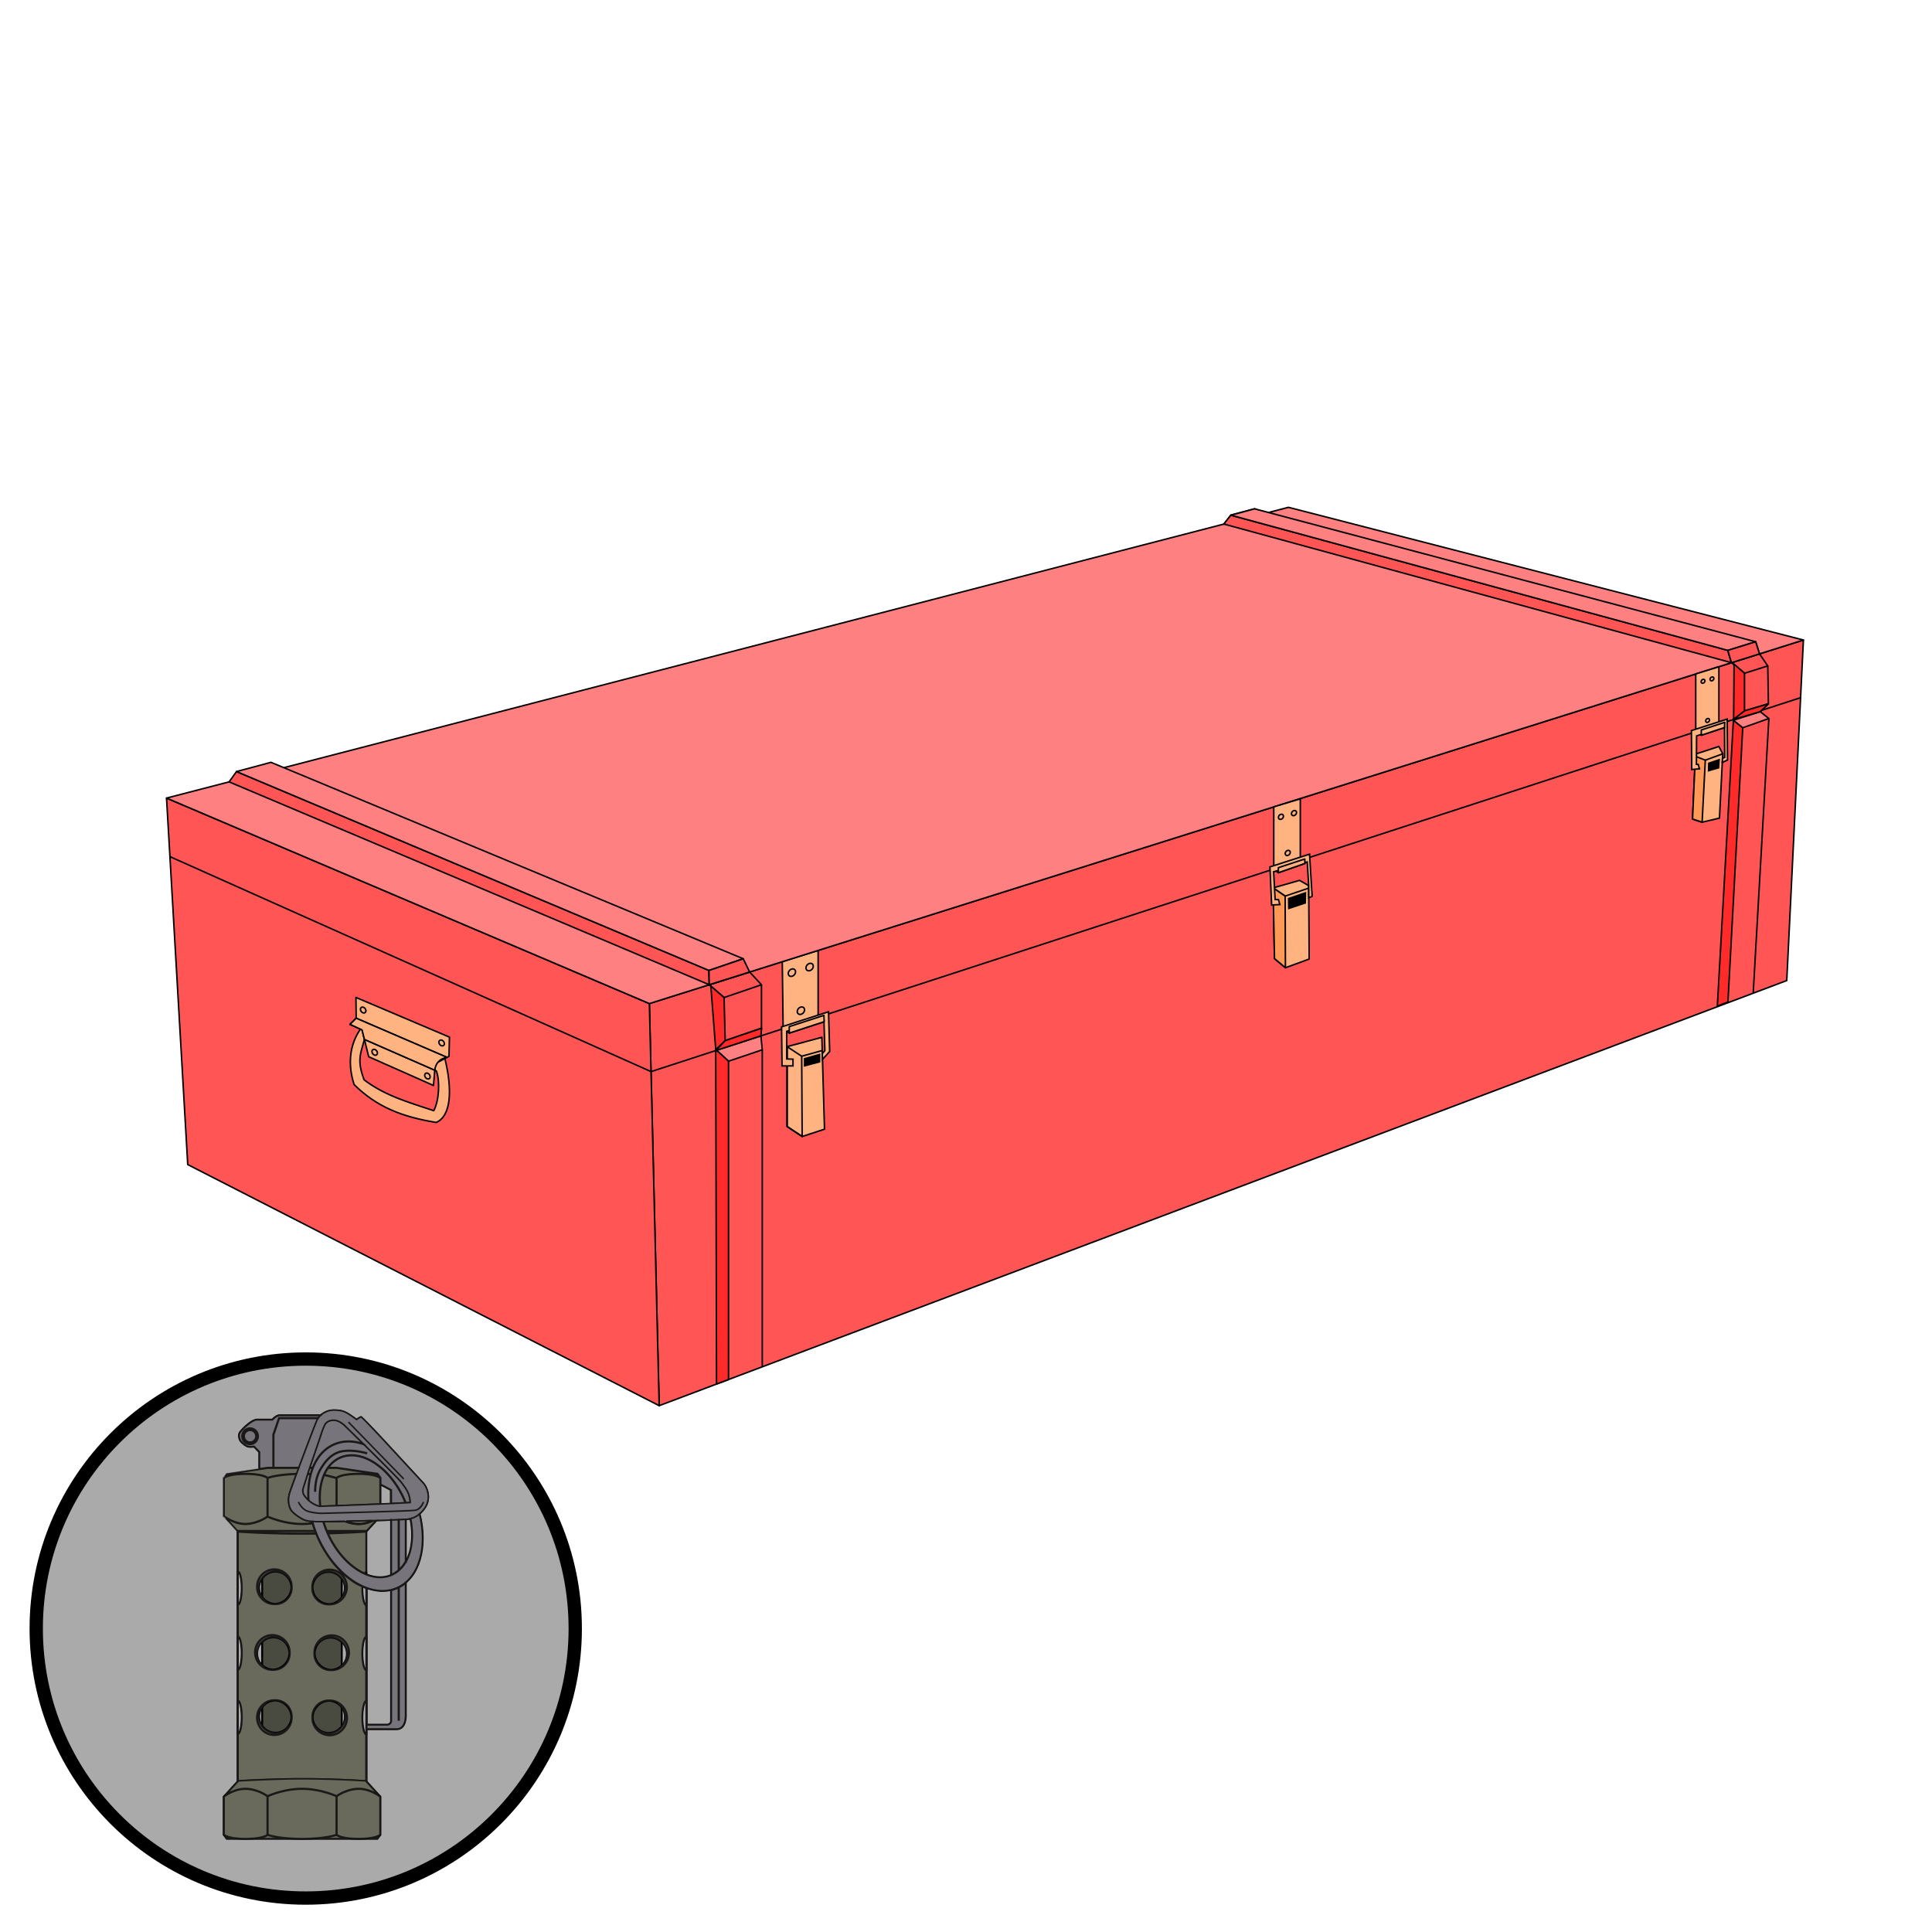 <svg xmlns="http://www.w3.org/2000/svg" viewBox="0 0 725.669 725.669"><g stroke="#000" stroke-width=".567"><path d="M677.37 240.399l-433.467 136.55 3.687 151.03 423.529-159.681z" fill="#f55" fill-rule="evenodd" stroke-linejoin="round"/><path d="M244.527 402.502L676.31 262.045" fill="#ff2a2a" fill-rule="evenodd" stroke-linejoin="round"/><path d="M307.295 356.99l-13.467 4.232.327 25.137 2.298 1.677 13.107-4.284-2.265-1.668z" fill="#ffb380" fill-rule="evenodd" stroke-linejoin="round"/><path d="M243.903 376.95l3.687 151.028-177.074-90.55-7.966-137.665z" fill="#f55" fill-rule="evenodd" stroke-linejoin="round"/><path d="M243.903 376.95L62.55 299.762 483.956 190.55l193.414 49.848z" fill="#ff8080" fill-rule="evenodd" stroke-linejoin="round"/><path d="M88.831 289.805l-2.782 3.868 180.342 76.192-.1-5.359z" fill="#f55" fill-rule="evenodd" stroke-linejoin="round"/><path d="M266.391 369.865l15.165-4.777 4.457 4.795-14.05 4.797z" fill="none" stroke-linejoin="round"/><path d="M271.964 374.68l-4.97-4.294 1.842 23.836 3.556-3.35z" fill="#ff2a2a" fill-rule="evenodd" stroke-linejoin="round"/><path d="M459.694 196.838l2.616-3.337 8.917-2.39 4.096 1.677z" fill="none" stroke-linejoin="round"/><path d="M462.31 193.5l-2.616 3.338 190.648 52.075-1.365-4.629z" fill="#f55" fill-rule="evenodd" stroke-linejoin="round"/><path d="M650.342 248.913l-1.365-4.629 10.45-3.236 1.453 4.546 3.104 4.526-8.735 2.757z" fill="none" stroke-linejoin="round"/><path d="M651.33 249.447l3.92 3.43v14.13l-4.089 3.219z" fill="#ff2a2a" fill-rule="evenodd" stroke-linejoin="round"/><path d="M285.796 389.078l-16.66 5.419 4.497 4.094 12.679-4.283z" fill="#ff8080" fill-rule="evenodd" stroke-linejoin="round"/><path d="M268.836 394.222l4.797 4.37v119.566l-4.5 1.698zM645.043 377.882l6.029-107.365 3.512 2.827-5.562 103.039z" fill="#ff2a2a" fill-rule="evenodd" stroke-linejoin="round"/><path d="M136.876 390.404c-1.538 5.572-2.826 8.004-.11 15.19 8.094 6.167 17.376 8.615 26.155 11.585 1.978-3.64 2.43-11.066.98-14.934zm30.227 7.169l-31.199-11.766c-5.048 6.718-5.158 14.617-2.895 21.565 8.524 8.43 18.075 12.142 30.84 14.22 5.49-2.37 6.215-11.826 3.254-24.02z" fill="#ffb380" fill-rule="evenodd" stroke-linejoin="round"/><path d="M135.99 386.836l2.501 10.084 24.33 10.794.685-8.224z" fill="#ffb380" fill-rule="evenodd" stroke-linejoin="round"/><path d="M133.78 382.443l-.086-7.796 35.123 14.906-.171 7.196-5.14 2.741-32.039-14.734z" fill="#ffb380" fill-rule="evenodd" stroke-linejoin="round"/><path d="M286.312 394.308v118.798M286.013 369.883v16.329l-13.62 4.66M663.984 250.12l.232 14.234-8.967 2.652" fill="none" stroke-linejoin="round"/><path d="M651.072 270.517l3.512 2.827 9.81-3.465-3.255-2.57z" fill="#ff8080" fill-rule="evenodd" stroke-linejoin="round"/><path d="M664.394 269.879l-5.881 103.172" fill="none" stroke-linejoin="round"/><path d="M266.291 364.506l12.869-4.389-177.382-73.782-12.947 3.47zM648.977 244.284l10.45-3.236-188.2-49.937-8.917 2.39z" fill="#ff8080" fill-rule="evenodd" stroke-linejoin="round"/><path d="M308.687 389.628l1 34.507-8.395 2.741-5.654-3.769v-29.983z" fill="#ffb380" fill-rule="evenodd" stroke-linejoin="round"/><path d="M301.12 396.722l-5.482-3.598v29.983l5.654 3.77z" fill="none" stroke-linejoin="round"/><path d="M488.4 300.052l-9.963 3.015v23.475l1.721 1.256 9.972-3.488-1.73-1.139zM478.191 333.498l.514 26.556 4.112 3.427 8.91-3.255-.172-27.585-3.444-1.965z" fill="#ffb380" fill-rule="evenodd" stroke-linejoin="round"/><path d="M491.56 333.583l-8.855 2.997-4.514-3.082" fill="none" stroke-linejoin="round"/><path d="M478.191 333.498l4.514 3.082.112 26.9-4.112-3.426z" fill="#f95" fill-rule="evenodd" stroke-linejoin="round"/><path d="M645.625 250.45l-8.693 2.688v21.672l2.085 1.347 8.703-2.876-2.095-1.254zM645.612 280.385l-8.788 2.863-1.095 24.381 3.598 1.2 6.511-1.543 1.239-24.155z" fill="#ffb380" fill-rule="evenodd" stroke-linejoin="round"/><path d="M640.527 285.527l6.55-2.396" fill="none" stroke-linejoin="round"/><path d="M636.787 284.058l3.74 1.469-1.2 23.301-3.598-1.199z" fill="#f95" fill-rule="evenodd" stroke-linejoin="round"/><path d="M301.12 396.722l7.711-2.142" fill="none" stroke-linejoin="round"/><path d="M266.291 364.506l.1 5.36 15.165-4.778-2.396-4.97zM660.88 245.594l-1.452-4.546-10.451 3.236 1.365 4.63z" fill="#f55" fill-rule="evenodd" stroke-linejoin="round"/><path d="M297.443 363.959c.757-.18 1.37.29 1.37 1.046 0 .757-.613 1.515-1.37 1.694-.757.179-1.37-.29-1.37-1.046 0-.757.613-1.516 1.37-1.694zM304.1 361.866c.757-.178 1.37.29 1.37 1.047 0 .756-.613 1.515-1.37 1.694-.757.178-1.37-.29-1.37-1.047 0-.757.613-1.515 1.37-1.694zM300.827 378.25c.757-.178 1.37.29 1.37 1.047 0 .757-.613 1.515-1.37 1.694-.757.179-1.37-.29-1.37-1.046 0-.757.613-1.516 1.37-1.694zM481.127 305.84c.526-.124.952.201.952.727 0 .525-.426 1.052-.952 1.176-.525.124-.95-.201-.95-.727 0-.525.425-1.052.95-1.176zM486.03 304.458c.526-.124.952.2.952.727 0 .525-.426 1.051-.951 1.176-.526.124-.952-.201-.952-.727 0-.525.426-1.052.952-1.176zM483.675 319.415c.525-.124.951.201.951.727 0 .525-.426 1.052-.951 1.176-.526.124-.952-.201-.952-.727 0-.525.426-1.052.952-1.176zM643.012 254.266c.4-.095.723.153.723.552 0 .4-.324.8-.723.895-.4.095-.724-.153-.724-.553s.324-.8.724-.894zM639.67 255.165c.4-.094.724.154.724.553 0 .4-.324.8-.724.895-.4.094-.724-.153-.724-.553s.324-.8.724-.895zM641.382 269.876c.4-.094.724.153.724.553s-.324.8-.724.895c-.4.094-.723-.153-.723-.553s.324-.8.723-.895zM136.408 378.301c.568.15 1.028.752 1.028 1.344 0 .592-.46.948-1.028.798-.568-.151-1.028-.753-1.028-1.344 0-.592.46-.949 1.028-.798zM165.877 390.664c.568.15 1.028.752 1.028 1.344 0 .592-.46.948-1.027.798-.568-.151-1.028-.753-1.028-1.344 0-.592.46-.949 1.027-.798zM140.736 394.177c.568.15 1.028.752 1.028 1.344 0 .591-.46.948-1.028.797-.568-.15-1.028-.752-1.028-1.344 0-.591.46-.948 1.028-.797zM160.546 403.087c.568.15 1.028.752 1.028 1.343 0 .592-.46.949-1.028.798-.567-.15-1.027-.752-1.027-1.344 0-.591.46-.949 1.027-.797zM163.3 401.975l-26.424-11.57M133.78 382.443l34.115 14.707" fill="none" stroke-linejoin="round"/><path d="M167.895 397.15l-34.115-14.707-2.313 2.313 4.523 2.08.886 3.568 26.423 11.571c.333-2.723 1.885-4.311 4.596-4.825z" fill="#ffb380" fill-rule="evenodd" stroke-linejoin="round"/><path d="M286.013 386.212l-.217 2.866M664.216 264.354l-3.077 2.955" fill="none" stroke-linejoin="round"/><path d="M268.836 394.594l3.556-3.722 13.621-4.66-.217 2.866zM664.216 264.354l-8.967 2.652-4.088 3.22 9.978-2.917z" fill="#ff2a2a" fill-rule="evenodd" stroke-linejoin="round"/><path d="M293.562 385.695l.168 14.67h4.125v-2.532l-2.347-.093v-10.394l13.975-4.084.34 11.382-.959 1.078.064 2.204 2.704-2.991-.437-14.914z" fill="#ffb380" fill-rule="evenodd"/><path d="M309.56 383.752l-13.107 4.284v-2.437l13.013-4.222z" fill="#ffb380" fill-rule="evenodd" stroke-linejoin="round"/><path d="M307.83 396.062l-5.614 1.593v2.672l5.614-1.504z" fill-rule="evenodd"/><path d="M477 325.61l.627 14.32 3.098-.17-.516-1.85-1.261-.05-.565-10.417 12.626-3.69.546 8.888.005.942.023 3.643 1.264-.563-.978-15.837z" fill="#ffb380" fill-rule="evenodd"/><path d="M490.13 324.31l-9.972 3.488v-1.89l9.924-3.267z" fill="#ffb380" fill-rule="evenodd" stroke-linejoin="round"/><path d="M635.305 274.42l.115 14.618 2.913-.255-.47-1.667-.668-.026.055-10.695 10.481-3.32.07 11.412-.811.326-.08 1.57 1.953-.93-.11-15.372z" fill="#ffb380" fill-rule="evenodd"/><path d="M639.018 276.157l8.702-2.876.104-1.97-8.806 2.87z" fill="#ffb380" fill-rule="evenodd" stroke-linejoin="round"/><path d="M484.077 341.222l-.057-3.724 6.303-2.136-.07 3.797zM641.827 286.68l3.875-1.321-.205 3.027-3.756 1.11z" fill-rule="evenodd"/><path d="M244.527 402.502l-180.704-80.75" fill="none"/></g><g transform="matrix(1.134 0 0 1.134 -1.83 -95.878)" stroke-width=".882"><circle r="89.267" cy="623.96" cx="102.879" fill="#aaa" stroke="#000" stroke-width="4.408"/><g stroke-width="4.141" fill-rule="evenodd"><path d="M472.427 690.86H236.46l-4.882-6.583V624.31l.136-.145 21.91-24 .204-.016c.437-.033 44.363-3.3 100.613-3.3 56.252 0 100.176 3.267 100.614 3.3l.208.017.134.152 21.907 23.992v59.968zm-235.446-1.034h234.925l4.365-5.89v-59.218l-21.498-23.547c-3.324-.246-46.09-3.288-100.331-3.288-54.243 0-97.008 3.043-100.332 3.288l-21.492 23.547v59.219z" stroke="#000" stroke-width="1.553" transform="matrix(.212 0 0 .213 26.52 546.593)"/><path d="M354.443 690.86c-37.208 0-53.94-6.347-54.106-6.409l-.325-.126v-60.717l.296-.134c.248-.12 25.122-11.566 54.135-11.566 29.012 0 53.89 11.445 54.134 11.565l.3.135v60.718l-.33.126c-.166.06-16.897 6.408-54.104 6.408zm-53.397-7.256c2.504.87 19.262 6.22 53.397 6.22 34.137 0 50.894-5.35 53.395-6.22v-59.328c-2.897-1.291-26.33-11.332-53.395-11.332-27.062 0-50.497 10.042-53.397 11.332z" stroke="#000" stroke-width="1.553" transform="matrix(.212 0 0 .213 26.52 546.593)"/><path d="M443.031 690.86c-28.53 0-34.795-6.27-35.05-6.534l-.143-.152v-60.493l.209-.156c.16-.116 15.804-11.615 35.2-11.615 17.8 0 33.697 12.067 33.858 12.194l.202.153v59.934l-.16.152c-.276.264-7.096 6.517-34.116 6.517zm-34.154-7.123c1.064.879 8.464 6.089 34.154 6.089 24.302 0 32.076-5.2 33.24-6.101v-58.952c-1.888-1.386-16.658-11.828-33.023-11.828-17.843 0-32.466 9.917-34.37 11.264zM265.856 690.86c-27.023 0-33.84-6.253-34.119-6.517l-.16-.152v-59.934l.202-.153c.16-.124 16.061-12.195 33.858-12.195 19.397 0 35.045 11.501 35.2 11.616l.21.156v60.493l-.143.152c-.253.265-6.522 6.534-35.048 6.534zm-33.239-7.136c1.165.902 8.937 6.101 33.24 6.101 25.815 0 33.1-5.199 34.154-6.084v-59.53c-1.905-1.35-16.53-11.267-34.373-11.267-16.365 0-31.133 10.443-33.02 11.828zM265.637 201.108c-17.797 0-33.697-12.072-33.858-12.195l-.201-.155v-59.93l.16-.155c.277-.265 7.096-6.52 34.119-6.52 28.525 0 34.795 6.272 35.047 6.539l.143.15v60.493l-.21.155c-.155.117-15.802 11.618-35.2 11.618zm-33.02-12.868c1.888 1.39 16.655 11.83 33.02 11.83 17.854 0 32.468-9.915 34.373-11.26v-59.532c-1.064-.879-8.468-6.088-34.154-6.088-24.302 0-32.075 5.2-33.24 6.101zM311.16 325.665c-15.147 0-27.474-12.327-27.474-27.475 0-15.15 12.327-27.476 27.475-27.476 15.152 0 27.474 12.327 27.474 27.476 0 15.15-12.322 27.475-27.474 27.475zm0-53.915c-14.58 0-26.437 11.86-26.437 26.44 0 14.578 11.858 26.438 26.438 26.438 14.58 0 26.44-11.86 26.44-26.437 0-14.58-11.86-26.44-26.44-26.44z" stroke="#000" stroke-width="1.553" transform="matrix(.212 0 0 .213 26.52 546.593)"/><path d="M312.805 325.668c-14.246 0-25.835-11.59-25.835-25.837 0-14.246 11.589-25.835 25.835-25.835s25.832 11.589 25.832 25.835c0 14.248-11.586 25.836-25.832 25.836zm0-50.635c-13.675 0-24.8 11.126-24.8 24.798 0 13.675 11.126 24.8 24.8 24.8 13.674 0 24.796-11.126 24.796-24.8 0-13.673-11.122-24.798-24.796-24.798zM311.16 529.218c-15.147 0-27.474-12.329-27.474-27.476 0-15.15 12.327-27.475 27.475-27.475 15.152 0 27.474 12.325 27.474 27.475 0 15.147-12.322 27.476-27.474 27.476zm0-53.917c-14.58 0-26.437 11.862-26.437 26.44 0 14.576 11.858 26.437 26.438 26.437 14.58 0 26.44-11.862 26.44-26.437 0-14.578-11.86-26.44-26.44-26.44z" stroke="#000" stroke-width="1.553" transform="matrix(.212 0 0 .213 26.52 546.593)"/><path d="M312.805 525.935c-14.246 0-25.835-11.588-25.835-25.834 0-14.249 11.589-25.835 25.835-25.835s25.832 11.586 25.832 25.835c0 14.246-11.586 25.834-25.832 25.834zm0-50.634c-13.675 0-24.8 11.126-24.8 24.8 0 13.673 11.126 24.796 24.8 24.796 13.674 0 24.796-11.122 24.796-24.796 0-13.675-11.122-24.8-24.796-24.8zM308.054 427.847c-15.153 0-27.479-12.327-27.479-27.474 0-15.15 12.327-27.475 27.479-27.475 15.148 0 27.474 12.324 27.474 27.474s-12.326 27.475-27.474 27.475zm0-53.914c-14.58 0-26.44 11.862-26.44 26.44 0 14.58 11.86 26.44 26.44 26.44 14.576 0 26.437-11.86 26.437-26.44 0-14.578-11.863-26.44-26.437-26.44z" stroke="#000" stroke-width="1.553" transform="matrix(.212 0 0 .213 26.52 546.593)"/><path d="M309.694 427.85c-14.246 0-25.835-11.59-25.835-25.833 0-14.248 11.589-25.838 25.835-25.838s25.834 11.59 25.834 25.838c0 14.241-11.588 25.832-25.834 25.832zm0-50.633c-13.672 0-24.796 11.126-24.796 24.8 0 13.674 11.124 24.795 24.796 24.795 13.674 0 24.796-11.12 24.796-24.795-.001-13.674-11.122-24.8-24.796-24.8zM397.47 326.075c-15.153 0-27.48-12.327-27.48-27.476 0-15.148 12.328-27.475 27.48-27.475 15.147 0 27.474 12.327 27.474 27.475 0 15.15-12.327 27.476-27.474 27.476zm0-53.914c-14.579 0-26.44 11.86-26.44 26.437 0 14.58 11.862 26.44 26.44 26.44 14.576 0 26.437-11.86 26.437-26.44 0-14.577-11.861-26.438-26.437-26.438z" stroke="#000" stroke-width="1.553" transform="matrix(.212 0 0 .213 26.52 546.593)"/><path d="M395.825 326.077c-14.245 0-25.834-11.59-25.834-25.836 0-14.247 11.589-25.835 25.834-25.835 14.246 0 25.835 11.589 25.835 25.835 0 14.245-11.589 25.836-25.835 25.836zm0-50.634c-13.674 0-24.796 11.126-24.796 24.798 0 13.675 11.122 24.8 24.796 24.8 13.675 0 24.796-11.126 24.796-24.8 0-13.673-11.121-24.798-24.796-24.798zM397.638 529.627c-15.148 0-27.475-12.328-27.475-27.478 0-15.148 12.327-27.477 27.475-27.477 15.148 0 27.475 12.329 27.475 27.477-.001 15.15-12.327 27.478-27.475 27.478zm0-53.916c-14.578 0-26.44 11.862-26.44 26.438 0 14.578 11.862 26.44 26.44 26.44 14.58 0 26.44-11.862 26.44-26.44 0-14.576-11.86-26.438-26.44-26.438z" stroke="#000" stroke-width="1.553" transform="matrix(.212 0 0 .213 26.52 546.593)"/><path d="M395.998 526.345c-14.246 0-25.835-11.588-25.835-25.838 0-14.245 11.589-25.835 25.835-25.835s25.834 11.59 25.834 25.835c0 14.25-11.588 25.838-25.834 25.838zm0-50.634c-13.675 0-24.8 11.124-24.8 24.796 0 13.674 11.126 24.8 24.8 24.8 13.674 0 24.8-11.127 24.8-24.8 0-13.672-11.126-24.796-24.8-24.796zM400.75 428.26c-15.153 0-27.479-12.329-27.479-27.477 0-15.15 12.327-27.478 27.479-27.478 15.147 0 27.474 12.328 27.474 27.478 0 15.147-12.327 27.477-27.474 27.477zm0-53.917c-14.58 0-26.44 11.861-26.44 26.44 0 14.576 11.86 26.437 26.44 26.437 14.576 0 26.437-11.862 26.437-26.438 0-14.578-11.862-26.44-26.437-26.44z" stroke="#000" stroke-width="1.553" transform="matrix(.212 0 0 .213 26.52 546.593)"/><path d="M399.11 428.26c-14.249 0-25.839-11.59-25.839-25.837 0-14.245 11.59-25.835 25.839-25.835 14.245 0 25.834 11.59 25.834 25.835 0 14.245-11.589 25.836-25.834 25.836zm0-50.633c-13.675 0-24.8 11.123-24.8 24.796 0 13.674 11.126 24.798 24.8 24.798 13.672 0 24.795-11.124 24.795-24.798 0-13.673-11.123-24.796-24.795-24.796zM455.534 428.4h-.52c-4.377 0-6.738-13.594-6.738-26.383 0-12.794 2.361-26.388 6.739-26.388h.52zm-1.038-51.61c-2.55 1.22-5.183 11.24-5.183 25.227 0 13.982 2.633 24.002 5.183 25.222zM455.534 528.124h-.52c-4.377 0-6.738-13.594-6.738-26.385 0-12.793 2.361-26.387 6.739-26.387h.52zm-1.038-51.608c-2.55 1.217-5.183 11.235-5.183 25.222 0 13.988 2.633 24.003 5.183 25.226zM253.868 326.769h-.52v-52.77h.52c4.378 0 6.739 13.594 6.739 26.387 0 12.789-2.36 26.383-6.739 26.383zm.519-51.608v50.445c2.55-1.22 5.183-11.237 5.183-25.22.002-13.988-2.63-24.005-5.183-25.225zM253.868 427.843h-.52V375.07h.52c4.378 0 6.739 13.599 6.739 26.388 0 12.79-2.36 26.385-6.739 26.385zm.519-51.608v50.447c2.55-1.221 5.183-11.24 5.183-25.225.002-13.987-2.63-24.003-5.183-25.222zM253.868 527.567h-.52v-52.77h.52c4.378 0 6.739 13.593 6.739 26.383 0 12.795-2.36 26.387-6.739 26.387zm.519-51.61v50.45c2.55-1.22 5.183-11.24 5.183-25.227.002-13.988-2.63-24.004-5.183-25.223zM291.437 313.647h1.038v-28.174h-1.038zM291.437 420.068h1.038v-36.109h-1.038zM291.437 514.445h1.038v-28.708h-1.038zM416.126 314.325h1.035v-28.172h-1.035z" stroke="#000" stroke-width="1.553" transform="matrix(.212 0 0 .213 26.52 546.593)"/><path d="M416.126 420.478h1.035v-36.11h-1.035zM416.126 514.445h1.035v-28.708h-1.035zM273.19 74.376c-5.629 0-10.206-4.58-10.206-10.208 0-5.626 4.577-10.205 10.205-10.205 5.629 0 10.206 4.58 10.206 10.205 0 5.629-4.577 10.208-10.206 10.208zm0-19.376c-5.057 0-9.169 4.112-9.169 9.168 0 5.059 4.112 9.17 9.168 9.17 5.056 0 9.169-4.111 9.169-9.17.002-5.056-4.11-9.168-9.169-9.168z" stroke="#000" stroke-width="1.553" transform="matrix(.212 0 0 .213 26.52 546.593)"/><path d="M273.19 76.936c-7.042 0-12.769-5.727-12.769-12.766s5.727-12.766 12.768-12.766 12.764 5.726 12.764 12.766c.002 7.04-5.723 12.766-12.764 12.766zm0-24.495c-6.468 0-11.73 5.26-11.73 11.73 0 6.467 5.263 11.729 11.73 11.729 6.467 0 11.729-5.263 11.729-11.73.002-6.468-5.26-11.729-11.73-11.729zM309.175 113.334h1.038v-51.56h-1.038z" stroke="#000" stroke-width="1.553" transform="matrix(.212 0 0 .213 26.52 546.593)"/><path d="M309.19 61.599l.98.337 8.834-25.725-.98-.337zM380.337 197.06v0l-.473-.001c-2.386-.021-13.855-.221-20.257-2.275-6.83-2.191-19.784-11.232-22.82-16.763-2.91-5.298-4.91-14.691-1.796-25.174 3.043-10.243 40.947-110.638 43.144-114.277 2.07-3.427 4.232-6.705 7.871-9.137 4.064-2.723 9.793-5.845 18.056-5.845 8.918 0 13.9 1.025 19.76 4.064 5.437 2.817 14.067 9.276 15.787 10.58 1.99-1.4 6-4.132 7-4.132.813 0 11.382 10.75 31.41 31.945.004.004 60.635 65.366 65.804 70.94 5.22 5.628 8.565 15.942 7.776 23.988-.774 7.914-3.776 13.975-10.362 20.928-6.65 7.02-11.484 9.106-19.178 10.89-7.514 2.197-140.436 4.27-141.722 4.27zm23.725-172.436c-7.985 0-13.533 3.03-17.479 5.67-3.469 2.32-5.475 5.362-7.558 8.81-2.188 3.626-39.999 103.81-43.041 114.039-3.021 10.173-1.098 19.265 1.713 24.38 2.675 4.873 15.137 13.998 22.225 16.273 6.864 2.2 20.229 2.226 20.366 2.226h.31c8.519-.05 134.079-2.153 141.196-4.234 7.519-1.746 12.221-3.774 18.689-10.6 6.416-6.77 9.339-12.655 10.085-20.317.753-7.654-2.546-17.839-7.506-23.183-5.167-5.574-65.8-70.936-65.8-70.936-11.452-12.116-28.87-30.301-30.74-31.597-.78.212-3.973 2.265-6.622 4.14l-.311.221-.305-.231c-.099-.076-9.989-7.63-15.936-10.714-5.764-2.986-10.447-3.947-19.286-3.947z" stroke="#000" stroke-width="1.553" transform="matrix(.212 0 0 .213 26.52 546.593)"/><path d="M382.727 174.142c-3.3 0-11.217-2.856-18.484-9.2-7.153-6.24-8.624-10.443-8.683-10.617-.063-.127-2.07-4.472-.385-9.756l9.304-29.165 17.37-50.556c.03-.101 3.679-12.585 7.422-19.393 3.86-7.018 12.526-7.167 12.894-7.169.202-.027 6.259-.68 12.101 2.93 5.37 3.322 6.299 4.258 8.336 6.306l.54.538a978.3 978.3 0 004.92 4.808c51.299 50.027 79.053 77.777 82.484 82.476a726.761 726.761 0 002.337 3.179c4.307 5.836 6.271 8.5 8.74 14.557 2.442 5.994 2.842 12.232 2.905 14.11.688-.063 1.178-.117 1.45-.167 6.117-1.125 11.22-5.91 11.268-5.958.01-.01 3.129-3.418 3.867-7.24.82-4.23.235-6.657-.517-7.449A2730771.27 2730771.27 0 00439.223 39.23l.755-.713S540.34 144.595 541.351 145.661c1.246 1.32 1.536 4.446.78 8.363-.797 4.115-4.011 7.621-4.146 7.768-.238.23-5.393 5.07-11.823 6.25-6.64 1.22-142.333 6.1-143.435 6.1zM403.47 39.267c-.77 0-1.227.049-1.243.051-.14.004-8.486.158-12.051 6.635-3.686 6.71-7.304 19.084-7.34 19.21l-17.377 50.568-9.294 29.156c-1.558 4.88.337 9.01.356 9.05.038.095 1.494 4.197 8.399 10.223 7.07 6.17 14.668 8.945 17.807 8.945 1.035 0 121.03-4.307 140.765-5.83-.067-1.745-.456-7.98-2.83-13.802-2.421-5.94-4.358-8.572-8.615-14.334a608.254 608.254 0 01-2.34-3.184c-3.396-4.652-31.11-32.358-82.371-82.347-2.82-2.75-4.592-4.476-4.93-4.815l-.54-.54c-2.038-2.048-2.88-2.897-8.145-6.154-4.018-2.485-8.22-2.832-10.251-2.832zM492.86 303.854v203.451c-.012.192-.468 4.712-5.703 4.712h-32.142v1.035h32.142c6.17 0 6.736-5.601 6.738-5.7v-203.74c-.343.085-.688.163-1.034.242zM455.534 279.145v-4.592h-.52c-1.242 0-2.316 1.127-3.231 2.992.322.15.645.275.967.419.566-1.165 1.156-1.966 1.745-2.248v3.007c.347.142.692.285 1.04.422zM454.496 300.508v25.658c-2.55-1.22-5.183-11.238-5.183-25.225 0-.866.039-1.667.057-2.503-.351-.153-.698-.302-1.048-.462-.027.99-.046 1.979-.046 2.965 0 12.793 2.361 26.387 6.739 26.387h.52v-26.446a58.44 58.44 0 01-1.04-.374z" stroke="#000" stroke-width="1.553" transform="matrix(.212 0 0 .213 26.52 546.593)"/><path d="M455.534 279.145V211.06h-61.996c.14.347.277.69.423 1.036h60.535v66.627c.346.144.691.287 1.038.423zM454.496 300.508V600.11c-5.57-.361-52.041-3.265-100.054-3.265-37.148 0-93.88 2.943-100.054 3.271l-.001-388.02h120.374c-.128-.347-.271-.691-.4-1.039h-121.01v390.155l.544-.032c.612-.029 61.445-3.298 100.546-3.298 50.891 0 100.048 3.269 100.54 3.298l.553.038V300.882a58.44 58.44 0 01-1.038-.374zM477.147 128.675c-.277-.264-7.096-6.52-34.116-6.52-28.53 0-34.795 6.272-35.05 6.54l-.143.149v44.13l1.039-.051V129.28c1.072-.885 8.48-6.089 34.154-6.089 24.302 0 32.076 5.198 33.24 6.101v40.291l1.036-.052v-40.703zM463.603 195.38c-5.737 2.505-12.873 4.691-20.356 4.691-7.434 0-14.288-1.726-19.916-3.83l-2.691.056c6.11 2.538 13.983 4.812 22.607 4.812 8.633 0 16.805-2.845 22.97-5.785z" stroke="#000" stroke-width="1.553" transform="matrix(.212 0 0 .213 26.52 546.593)"/><path d="M472.45 122.189l-64.06-9.375-12.84.002c-.248.347-.52.675-.763 1.03l13.527-.002 63.56 9.307 4.396 5.929v40.5l1.034-.052v-40.792zM470.047 195.115l-15.274 16.733c-2.432.177-26.055 1.85-59.797 2.738.078.179.139.357.217.536.074.166.156.326.229.492 35.232-.934 59.31-2.722 59.633-2.748l.204-.012 16.266-17.818z" stroke="#000" stroke-width="1.553" transform="matrix(.212 0 0 .213 26.52 546.593)"/><path d="M493.895 147.66l-16.864-8.84-.483.918 16.313 8.55v20.472l1.034-.05zM492.86 193.875v86.784c.348-.13.692-.276 1.035-.416v-86.424zM380.095 35.514h-61.614v1.037H379.6z" stroke="#000" stroke-width="1.553" transform="matrix(.212 0 0 .213 26.52 546.593)"/><path d="M384.552 30.93h-65.364c-5.18 0-10.386 5.618-11.374 6.74h-23.61c-9.81 0-25.854 17.378-27.675 20.47-2.252 3.844-1.103 8.448-.042 11.576 1.234 3.637 9.798 10.617 13.884 11.318 3.598.616 7.771.172 8.86.04l7.738 8.012v26.154h1.033V88.67l-8.39-8.695-.264.038c-.052.004-4.867.673-8.8.002-3.763-.645-11.95-7.301-13.08-10.63-.994-2.936-2.083-7.24-.042-10.716 2.016-3.437 17.772-19.962 26.777-19.962l24.088-.001.158-.186c.052-.065 5.584-6.555 10.739-6.555h64.355zM526.09 122.59v-.172l-.562-.438zM370.487 113.848c.132-.348.277-.685.416-1.03h-5.189l-.347 1.03z" stroke="#000" stroke-width="1.553" transform="matrix(.212 0 0 .213 26.52 546.593)"/><path d="M354.441 215.13c-54.243 0-97.007-3.04-100.331-3.28l-21.493-23.548V129.08l4.392-5.928 63.486-9.3 48.785-.004.389-1.03-49.25.003-63.775 9.339-.212.03-4.854 6.546v59.965l21.908 23.999.139.153.204.013c.437.036 44.361 3.3 100.614 3.3 7.529 0 14.824-.058 21.833-.159-.139-.345-.26-.69-.4-1.035-6.892.097-14.044.158-21.435.158z" stroke="#716e75" stroke-width="1.553" transform="matrix(.212 0 0 .213 26.52 546.593)"/><path d="M367.367 123.467c.092-.349.202-.683.299-1.03-1.642-.071-3.37-.121-5.118-.168l-.342 1.028c1.762.046 3.5.099 5.161.17zM354.441 200.07c-27.062 0-50.496-10.041-53.397-11.329v-59.328c2.28-.795 16.41-5.284 44.645-6.087l.397-1.05c-31.334.848-45.597 6.23-45.748 6.287l-.328.13v60.712l.299.14c.248.115 25.119 11.563 54.133 11.563 5.605 0 11.048-.433 16.197-1.126-.103-.336-.217-.673-.315-1.009-5.057.67-10.387 1.098-15.883 1.098zM514.245 161.691c-18.006-40.261-51.84-68.376-82.28-68.376-6.598 0-12.873 1.31-18.66 3.897-23.852 10.666-34.919 41.164-30.89 76.19l1.051.157c-4.081-34.694 6.759-64.89 30.262-75.401 5.651-2.53 11.788-3.808 18.236-3.808 30.046 0 63.49 27.863 81.333 67.766.822 1.835 1.513 3.679 2.252 5.52l1.097-.054c-.78-1.965-1.525-3.931-2.401-5.89zM523.047 192.32c8.1 39.28-2.442 75.012-28.46 86.646-5.652 2.53-11.789 3.81-18.237 3.81-30.041 0-63.489-27.866-81.332-67.767a150.122 150.122 0 01-6.946-18.781l-1.081-.045a150.682 150.682 0 007.08 19.25c18.003 40.262 51.84 68.379 82.28 68.379 6.597 0 12.874-1.31 18.658-3.898 26.421-11.817 37.199-47.95 29.08-87.641z" stroke="#000" stroke-width="1.553" transform="matrix(.212 0 0 .213 26.52 546.593)"/><path d="M537.77 184.998c12.856 51.217-.294 99.218-34.503 114.517-7.188 3.214-14.982 4.844-23.166 4.844-37.295 0-78.56-34.028-100.347-82.751-3.85-8.605-6.891-17.351-9.288-26.098l-1.085-.044c2.425 8.903 5.509 17.807 9.428 26.566 10.976 24.548 26.608 45.516 45.206 60.638 18.02 14.654 37.94 22.725 56.087 22.725 8.334 0 16.27-1.659 23.59-4.932 34.788-15.558 48.148-64.346 34.956-116.249zM366.339 133.376c4.602-27.153 17.988-46.958 37.69-55.767 7.184-3.212 14.98-4.841 23.162-4.841 8.244 0 16.679 1.749 25.06 4.864l-1.886-1.79c-7.853-2.656-15.665-4.114-23.173-4.114-8.331 0-16.268 1.661-23.589 4.935-20.026 8.956-33.622 29.034-38.29 56.538-1.64 9.686-2.043 19.902-1.368 30.36l1.068.781c-.751-10.675-.35-21.095 1.326-30.966zM384.567 184.044c-.721-.017-17.132-.43-24.604-4.772-7.506-4.363-11.004-12.52-11.152-12.865l.957-.402c.033.08 3.515 8.187 10.716 12.371 7.245 4.207 23.915 4.627 24.083 4.632 1.34-.036 136.677-3.396 146.14-4.699 9.15-1.26 12.41-12.137 12.442-12.246l.996.286c-.033.12-3.476 11.637-13.295 12.989-9.523 1.31-140.703 4.568-146.283 4.706zM512.667 131.317c-3.95-3.948-85.633-87.597-86.456-88.442l.74-.726c.824.846 82.505 84.49 86.447 88.435z" stroke="#000" stroke-width="1.553" transform="matrix(.212 0 0 .213 26.52 546.593)"/><path d="M408.745 129.78l-11.408-2.97-9.238-2.096.232-1.013 9.25 2.1 11.429 2.975z" stroke="#000" stroke-width="1.553" transform="matrix(.212 0 0 .213 26.52 546.593)"/><path d="M374.39 149.501c-.011-.204-.734-20.553 9.731-36.454 4.723-7.37 14.55-22.722 32.952-26.004 17.574-3.13 37.89 2.933 38.091 2.992l-.296.992c-.202-.061-20.287-6.059-37.615-2.965-17.953 3.204-27.618 18.298-32.264 25.551-10.278 15.622-9.572 35.643-9.566 35.845zM502.34 520.367h-47.325v-1.035h47.326c3.492 0 6.383-1.198 8.59-3.56 5.986-6.392 5.206-19.297 5.2-19.426l-.005-205.055h1.039v205.02c.033.513.814 13.45-5.477 20.17-2.414 2.58-5.559 3.886-9.347 3.886zM516.126 259.836h1.039v-66.418h-1.039z" stroke="#000" stroke-width="1.553" transform="matrix(.212 0 0 .213 26.52 546.593)"/><path d="M504.996 505.37h1.039V300.46h-1.039zM504.996 271.93h1.039v-78.11h-1.039z" stroke="#000" stroke-width="1.553" transform="matrix(.212 0 0 .213 26.52 546.593)"/><path d="M337.588 500.908c-.433-13.917-11.673-25.16-25.592-25.594-8.07.26-15.177 4.393-19.52 10.598v28.376c4.487 6.41 11.927 10.609 20.329 10.609 13.404 0 24.356-10.687 24.783-23.99zM308.887 426.8c13.907-.433 25.144-11.66 25.59-25.568-.416-13.312-11.372-24.015-24.783-24.015-6.682 0-12.755 2.657-17.219 6.97v35.657c4.284 4.138 10.049 6.751 16.412 6.956zM311.948 324.617c13.94-.41 25.206-11.66 25.64-25.593-.428-13.3-11.379-23.991-24.783-23.991-8.402 0-15.842 4.2-20.33 10.61v28.004h-.256c4.309 6.4 11.52 10.69 19.73 10.97zM371.043 299.433c.434 13.936 11.704 25.186 25.644 25.594 8.093-.278 15.213-4.453 19.539-10.702h-.1v-28.172h.095c-4.48-6.467-11.95-10.71-20.396-10.71-13.404 0-24.354 10.69-24.782 23.99zM416.126 384.403c-4.444-4.199-10.435-6.776-17.017-6.776-13.404 0-24.359 10.688-24.786 23.989.433 13.919 11.679 25.164 25.603 25.592 6.26-.204 11.94-2.739 16.2-6.764zM416.126 486.037c-4.36-6.046-11.375-10.058-19.321-10.313-13.917.433-25.16 11.676-25.594 25.59.428 13.303 11.384 23.993 24.787 23.993 8.51 0 16.034-4.31 20.502-10.862h-.374z" fill="#494a40" stroke="#000" stroke-width="2.347" transform="matrix(.212 0 0 .213 26.52 546.593)"/><path d="M265.637 200.07c17.853 0 32.468-9.914 34.373-11.26v-59.532c-1.064-.879-8.468-6.088-34.154-6.088-24.302 0-32.075 5.2-33.24 6.101v58.95c1.889 1.39 16.656 11.83 33.021 11.83z" fill="#696a5c" stroke="#1b1918" stroke-width="2.347" transform="matrix(.212 0 0 .213 26.52 546.593)"/><path d="M301.047 129.412l-.003 59.329c2.901 1.288 26.335 11.33 53.398 11.33 5.496 0 10.825-.427 15.882-1.098.099.336.213.673.316 1.01-5.15.692-10.592 1.124-16.198 1.124-27.363 0-51.041-10.181-53.855-11.437-2.084 1.471-16.892 11.437-34.95 11.437-12.744 0-24.515-6.19-30.231-9.75l17.982 19.701h120.959a188.282 188.282 0 01-4.667-14.508c-3.54-.33-7.287-.873-10.073-1.767-6.829-2.19-19.784-11.231-22.82-16.762-2.91-5.299-4.909-14.692-1.796-25.175.934-3.144 5.155-14.787 10.619-29.518-28.183.81-42.289 5.29-44.563 6.084zM408.877 129.28v42.89c18.788-.693 44.698-1.677 67.393-2.616v-40.26c-1.162-.904-8.937-6.102-33.239-6.102-25.675 0-33.082 5.204-34.154 6.089zM407.838 172.208v-42.663l-10.501-2.735-8.325-1.889c-5.677 13.405-7.65 30.169-5.6 48.164 2.524-.082 11.766-.41 24.426-.877zM420.764 196.349c-13.51.266-25.195.47-32.48.589a150.228 150.228 0 006.734 18.07c13.092 29.277 34.584 52.074 56.968 62.14.737-1.378 1.572-2.283 2.51-2.528v-61.713c-3.816.274-26.75 1.85-59.074 2.707-.074-.166-.155-.326-.229-.492-.078-.179-.14-.357-.217-.536 27.343-.72 48.041-1.955 56.203-2.491H393.96c-.145-.345-.282-.69-.422-1.036h61.956l14.453-15.834c-1.236.033-2.48.067-3.73.099-6.165 2.94-14.337 5.785-22.97 5.785-8.566 0-16.39-2.243-22.483-4.76zM376.251 216.008c-7.001.1-14.288.16-21.808.16-52.823 0-94.776-2.88-100.056-3.26v61.156c4.045 1.028 6.22 14.044 6.22 26.322 0 12.274-2.174 25.29-6.22 26.318v48.432c4.045 1.029 6.22 14.048 6.22 26.322 0 12.276-2.173 25.291-6.22 26.32v47.084c4.045 1.029 6.22 14.044 6.22 26.318 0 12.28-2.173 25.293-6.22 26.322v72.606c5.203-.373 45.838-3.163 97.395-3.257a1225.956 1225.956 0 018.576.01c50.01.2 89.053 2.882 94.138 3.25v-72.052c-4.045-1.028-6.22-14.044-6.22-26.32 0-12.278 2.175-25.294 6.22-26.323v-47.081c-4.045-1.028-6.22-14.044-6.22-26.319 0-12.278 2.175-25.294 6.22-26.322v-48.431c-4.045-1.028-6.22-14.044-6.22-26.322 0-.986.02-1.975.047-2.965.349.16.696.309 1.047.462l5.126 2.07c.346.128.691.252 1.039.374v211.135-211.135c-10.385-5.251-13.5-3.559-31.52-18.212-18.598-15.122-34.23-36.09-45.206-60.638a170.895 170.895 0 01-2.558-6.025zm-65.09 54.706c15.152 0 27.474 12.327 27.474 27.477 0 .27-.004.539-.011.807.009.277.013.554.013.833 0 14.248-11.585 25.837-25.832 25.837-.284 0-.567-.005-.849-.014-.264.007-.53.011-.795.011-15.148 0-27.475-12.327-27.475-27.474 0-15.15 12.327-27.477 27.475-27.477zm84.664 55.364c-14.245 0-25.834-11.59-25.834-25.837 0-.27.004-.54.012-.808a28.868 28.868 0 01-.012-.834c0-15.148 12.327-27.475 27.478-27.475 15.148 0 27.475 12.327 27.475 27.475 0 15.15-12.327 27.476-27.475 27.476a28.4 28.4 0 01-.795-.011c-.282.009-.565.013-.849.013zm1.813 148.594c15.148 0 27.475 12.329 27.475 27.476-.001 15.15-12.327 27.479-27.475 27.479-15.148 0-27.475-12.328-27.475-27.478 0-.28.004-.557.012-.834a27.154 27.154 0 01-.012-.808c0-14.244 11.589-25.835 25.835-25.835.27 0 .54.004.807.013.277-.008.554-.013.833-.013zm3.112-101.367c15.147 0 27.474 12.328 27.474 27.478 0 15.147-12.327 27.477-27.474 27.477-.279 0-.557-.004-.833-.013-.268.008-.538.013-.808.013-14.248 0-25.838-11.59-25.838-25.837 0-.27.004-.54.012-.807a28.778 28.778 0 01-.012-.833c0-15.15 12.327-27.478 27.479-27.478zm-92.696-.407c15.147 0 27.474 12.324 27.474 27.474 0 .28-.004.558-.012.835.008.27.012.54.012.81 0 14.241-11.588 25.832-25.834 25.832-.284 0-.566-.005-.847-.013a29.85 29.85 0 01-.793.011c-15.153 0-27.479-12.327-27.479-27.475 0-15.15 12.327-27.474 27.479-27.474zm4.75 101.368c14.247 0 25.833 11.586 25.833 25.835 0 .279-.005.557-.013.833.008.268.011.537.011.808 0 15.146-12.322 27.476-27.474 27.476-15.148 0-27.475-12.329-27.475-27.476 0-15.15 12.327-27.475 27.475-27.475.274 0 .547.004.82.012.273-.009.548-.013.824-.013zM300.01 624.21c-1.904-1.349-16.529-11.266-34.372-11.266-16.365 0-31.133 10.443-33.02 11.828l-.001 58.952c1.165.902 8.937 6.102 33.24 6.102 25.815 0 33.1-5.2 34.154-6.085zM354.444 612.944c-27.063 0-50.498 10.042-53.397 11.332l-.001 59.329c2.504.87 19.262 6.218 53.398 6.218s50.893-5.348 53.394-6.218v-59.329c-2.897-1.291-26.33-11.332-53.394-11.332z" fill="#696a5c" stroke="#1b1918" stroke-width="2.347" transform="matrix(.212 0 0 .213 26.52 546.593)"/><path d="M454.773 601.171l-.355-.026c.146.01.265.017.355.026zm-200.663 0c.015-.002.03-.002.046-.003l-.045.002zm46.477 22.176c2.822-1.263 26.499-11.44 53.857-11.44 27.352 0 51.03 10.175 53.853 11.439 2.086-1.469 16.892-11.437 34.95-11.437 12.742 0 24.51 6.184 30.227 9.745l-18.7-20.486.207.013.553.038v-80.853h-.52v-1.034h.52v-218.45a57.115 57.115 0 01-1.038-.374V600.11c-5.336-.346-48.208-3.025-94.012-3.25h-.125c-1.968-.01-3.942-.015-5.918-.013l-2.659.002c-37.135.133-91.365 2.947-97.394 3.267V527.502l-.001-1.096V212.907l-.558-.041-.204-.013-.14-.153-.134-.148V601.213l.544-.032.215-.01-18.694 20.48c5.72-3.56 17.485-9.742 30.221-9.742 18.06 0 32.87 9.97 34.95 11.437z" fill="#696a5c" stroke="#1b1918" stroke-width="2.347" transform="matrix(.212 0 0 .213 26.52 546.593)"/><path d="M476.27 624.773c-1.887-1.386-16.657-11.828-33.022-11.828-17.843 0-32.466 9.917-34.37 11.264l-.001 59.528c1.064.879 8.464 6.089 34.154 6.089 24.302 0 32.076-5.2 33.24-6.102zM329.843 689.826c-18.098-1.624-27.438-4.648-29.199-5.264-1.018.85-5.202 3.706-16.924 5.264z" fill="#696a5c" stroke="#1b1918" stroke-width="2.347" transform="matrix(.212 0 0 .213 26.52 546.593)"/><path d="M408.241 684.562c-1.757.615-11.097 3.64-29.199 5.264h46.123c-11.722-1.558-15.905-4.414-16.924-5.264zM474.887 685.804c-2.372 1.224-6.88 2.937-14.77 4.022h11.789zM248.768 689.826c-7.885-1.084-12.392-2.796-14.765-4.02l2.978 4.02z" fill="#696a5c" stroke="#1b1918" stroke-width="2.347" transform="matrix(.212 0 0 .213 26.52 546.593)"/><path d="M440.39 38.952c6.958 7.355 99.987 105.683 100.96 106.709 1.247 1.32 1.537 4.446.78 8.363-.796 4.115-4.01 7.622-4.146 7.768-.237.23-5.392 5.07-11.822 6.25-6.64 1.22-142.333 6.1-143.435 6.1-3.3 0-11.217-2.856-18.484-9.2-7.153-6.24-8.624-10.443-8.683-10.617-.063-.127-2.07-4.472-.385-9.756l9.304-29.165 17.37-50.556c.03-.101 3.679-12.585 7.422-19.393 3.86-7.018 12.526-7.167 12.894-7.169.202-.027 6.26-.681 12.1 2.93 5.37 3.322 6.3 4.258 8.338 6.306l.54.538c.332.336 2.102 2.063 4.92 4.808 51.298 50.027 79.052 77.777 82.483 82.476a735.912 735.912 0 002.337 3.179c4.307 5.836 6.272 8.5 8.74 14.557 2.442 5.994 2.842 12.232 2.905 14.11.688-.063 1.178-.117 1.45-.167 6.117-1.125 11.22-5.91 11.269-5.958.01-.01 3.128-3.418 3.866-7.24.82-4.23.235-6.657-.517-7.45-1.007-1.067-101.373-107.145-101.373-107.145l.755-.713.411.435zM369.382 195.47l-.001-.005 1.085.044c.005.02.01.041.017.062.098.358.197.716.298 1.075a130.4 130.4 0 009.083.411l.472.002c.171 0 2.666-.036 6.882-.105-.077-.257-.152-.515-.228-.772l1.081.045c.07.236.14.473.212.71 7.286-.12 18.97-.323 32.48-.59l-.124-.051 2.692-.057.144.054c12.635-.253 26.669-.559 40.101-.902l.027-.011 2.613-.058 3.73-.098.1-.11 1.479-.08-.137.151a2919.42 2919.42 0 0021.472-.655v-.656l1.035-.057v.676c4.019-.142 7.75-.287 11.1-.435v-.239h1.039v.193c4.01-.182 7.43-.368 10.092-.557v-.038h.53c2.805-.207 4.681-.416 5.402-.627.351-.081.696-.163 1.035-.246l-.046-.226 1.04-.046.005.02c5.269-1.372 9.238-3.13 13.731-7.08l-.054-.215.878-.784.053.207a55.526 55.526 0 002.536-2.52c6.587-6.953 9.589-13.015 10.363-20.928.788-8.046-2.557-18.36-7.777-23.989-5.168-5.573-65.8-70.936-65.804-70.94C457.992 44.85 447.423 34.1 446.61 34.1c-1 0-5.01 2.731-7 4.13-1.72-1.303-10.35-7.762-15.787-10.578-5.86-3.04-10.841-4.064-19.76-4.064-8.262 0-13.992 3.122-18.055 5.844-.702.47-1.35.97-1.952 1.497h.498l-1.01 1.037h-.584c-1.085 1.104-2.02 2.3-2.878 3.548h.015l-.497 1.036h-.209a75.83 75.83 0 00-1.255 2.02c-1.368 2.266-16.59 42.072-28.612 74.249h.146l-.389 1.03h-.142a4941.948 4941.948 0 00-3.14 8.43c.03 0 .06 0 .089-.002l-.397 1.049-.08.002c-5.464 14.731-9.684 26.374-10.619 29.518-3.113 10.483-1.113 19.876 1.796 25.175 3.037 5.53 15.991 14.571 22.82 16.762 2.787.894 6.533 1.437 10.073 1.767l-.297-1.08zm-8.899-17.095c7.245 4.207 23.915 4.627 24.083 4.632 1.34-.036 136.676-3.396 146.14-4.699 9.15-1.26 12.41-12.137 12.442-12.246l.996.286c-.033.12-3.476 11.637-13.295 12.989-9.523 1.31-140.703 4.568-146.283 4.706-.721-.017-17.133-.429-24.604-4.773-7.506-4.362-11.004-12.52-11.152-12.864l.957-.402c.033.08 3.515 8.187 10.716 12.371zm152.183-47.059c-3.95-3.948-85.633-87.597-86.456-88.442l.74-.726c.824.846 82.505 84.49 86.447 88.435zm13.422-8.726l-.561-.61.561.437z" fill="#716e75" stroke="#1b1918" stroke-width="2.347" transform="matrix(.212 0 0 .213 26.52 546.593)"/><path d="M309.175 112.82V61.775h.524l-.51-.175 8.835-25.725.457.157v-.517h61.6c.859-1.248 1.792-2.443 2.878-3.548l-63.771-.001c-5.156 0-10.687 6.49-10.74 6.555l-.157.186-24.089.001c-9.004 0-24.76 16.525-26.776 19.963-2.041 3.475-.952 7.779.043 10.716 1.129 3.327 9.316 9.984 13.079 10.63 3.933.67 8.748.001 8.8-.003l.263-.038 8.392 8.695v25.97l12.416-1.819zm-23.222-48.65c.002 7.04-5.723 12.766-12.764 12.766-7.04 0-12.768-5.727-12.768-12.766s5.727-12.766 12.768-12.766 12.764 5.726 12.764 12.766z" fill="#77747b" stroke="#1b1918" stroke-width="2.347" transform="matrix(.212 0 0 .213 26.52 546.593)"/><path d="M349.138 113.849l-48.642.003-63.487 9.3-3.006 4.057c3.731-1.925 12.737-5.056 31.853-5.056 25.743 0 33.36 5.108 34.787 6.3 2.22-.773 16.57-5.387 45.356-6.173 1.01-2.723 2.06-5.544 3.139-8.431z" fill="#696a5c" stroke="#1b1918" stroke-width="2.347" transform="matrix(.212 0 0 .213 26.52 546.593)"/><path d="M273.19 73.339c5.055 0 9.167-4.112 9.167-9.17.002-5.057-4.11-9.169-9.168-9.169-5.056 0-9.168 4.112-9.168 9.168 0 5.059 4.112 9.171 9.168 9.171z" fill="#77747b" stroke="#1b1918" stroke-width="2.347" transform="matrix(.212 0 0 .213 26.52 546.593)"/><path d="M262.984 64.168c0-5.626 4.577-10.205 10.205-10.205s10.205 4.58 10.205 10.205c0 5.629-4.576 10.208-10.205 10.208-5.628 0-10.205-4.58-10.205-10.208zM273.189 75.9c6.468 0 11.73-5.263 11.73-11.73.002-6.468-5.26-11.729-11.73-11.729-6.467 0-11.73 5.26-11.73 11.73 0 6.467 5.264 11.73 11.73 11.73zM404.029 77.61c-19.702 8.808-33.088 28.613-37.69 55.766-1.67 9.838-2.075 20.22-1.333 30.859 6.797 5.902 14.063 8.672 17.374 8.86-2.057-18.273-.002-35.3 5.838-48.902l.112-.492.093.02c5.324-12.145 13.697-21.507 24.882-26.509 5.787-2.588 12.062-3.897 18.66-3.897 30.44 0 64.274 28.115 82.28 68.377.876 1.959 1.62 3.925 2.4 5.89l-1.096.055c-.739-1.842-1.43-3.686-2.252-5.521-17.844-39.903-51.287-67.766-81.333-67.766-6.448 0-12.585 1.279-18.236 3.808-7.16 3.202-13.145 8.232-17.89 14.658l12.551-.002 64.061 9.375 4.854 6.547.002.094v10.134l16.589 8.696v21.05l-1.035.05v-20.471 20.471l30.632-1.484c-.068-1.745-.456-7.981-2.83-13.803-2.422-5.939-4.358-8.571-8.616-14.334a627.6 627.6 0 01-2.34-3.183c-2.81-3.852-22.291-23.506-58.003-58.525-8.2-2.99-16.448-4.663-24.512-4.663-8.182 0-15.978 1.629-23.162 4.842zm-19.908 35.438c4.723-7.371 14.55-22.723 32.952-26.005 17.574-3.131 37.89 2.933 38.091 2.992l-.296.992c-.202-.061-20.287-6.059-37.615-2.965-17.953 3.204-27.617 18.298-32.264 25.551-10.278 15.622-9.572 35.643-9.566 35.845l-1.034.043c-.01-.204-.733-20.553 9.732-36.453z" fill="#77747b" stroke="#1b1918" stroke-width="2.347" transform="matrix(.212 0 0 .213 26.52 546.593)"/><path d="M408.313 113.844l-13.217.003c-2.164 3.08-4.054 6.464-5.664 10.105l8.149 1.85 10.554 2.747c1.115-.989 8.414-6.393 34.896-6.393 19.122 0 28.127 3.133 31.855 5.058l-3.012-4.062z" fill="#696a5c" stroke="#1b1918" stroke-width="2.347" transform="matrix(.212 0 0 .213 26.52 546.593)"/><path d="M365.314 133.201c4.667-27.504 18.263-47.582 38.29-56.538 7.32-3.274 15.257-4.935 23.588-4.935 7.371 0 15.037 1.405 22.745 3.971-6.94-6.802-14.475-14.166-22.601-22.091-2.82-2.75-4.592-4.476-4.93-4.815l-.54-.54c-2.038-2.048-2.88-2.897-8.145-6.154-4.017-2.485-8.22-2.831-10.251-2.831-.77 0-1.226.048-1.243.05-.14.004-8.486.157-12.051 6.635-3.686 6.71-7.304 19.084-7.34 19.21L366.46 112.82h4.443c-.139.344-.283.68-.416 1.03h-4.381l-.647 1.882-2.091 6.56c1.467.041 2.913.086 4.298.146-.097.347-.207.681-.3 1.03-1.397-.06-2.85-.107-4.326-.147l-6.875 21.567c-1.558 4.88.336 9.011.355 9.05.037.09 1.353 3.798 7.407 9.336-.65-10.358-.238-20.475 1.387-30.072z" fill="#77747b" stroke="#1b1918" stroke-width="2.347" transform="matrix(.212 0 0 .213 26.52 546.593)"/><path d="M349.522 112.819c12.022-32.176 27.244-71.983 28.613-74.25.41-.68.826-1.355 1.255-2.018h-60.502l-8.675 25.257v51.013z" fill="#77747b" stroke="#1b1918" stroke-width="2.348" transform="matrix(.212 0 0 .213 26.52 546.593)"/><path d="M420.64 196.297l.124.051-.124-.051zm2.836-.002l-.145-.054.145.054zm98.583-3.504a93.084 93.084 0 000 0zm-2.135.34c1.077-.138 1.923-.284 2.135-.34-.388.114-1.112.227-2.135.34zm-3.057.272a91.027 91.027 0 003.057-.272c-.934.12-2.042.232-3.057.272zm-73.62 6.669c-7.37 0-14.17-1.697-19.771-3.777h.007l46.464-1.07.1-.11 1.478-.079-.137.15c7.623-.207 14.911-.427 21.472-.655v-.656l1.035-.056v.676c4.019-.142 7.75-.287 11.1-.435v-.24h1.039v.193c4.01-.182 7.43-.368 10.092-.556v-.038c.238 0 .487-.005.74-.016l-.21.016h.508l5.93-.874-.047-.226 1.04-.046.005.02c5.269-1.372 9.238-3.13 13.731-7.079l-.054-.215.878-.785.053.208a55.526 55.526 0 002.536-2.52c6.587-6.953 9.589-13.015 10.363-20.928.788-8.047-2.557-18.361-7.777-23.989-5.168-5.574-65.8-70.936-65.804-70.94C457.991 44.85 447.422 34.1 446.608 34.1c-1 0-5.01 2.73-7 4.13-1.72-1.303-10.35-7.762-15.787-10.579-5.86-3.04-10.841-4.064-19.76-4.064-8.262 0-13.992 3.123-18.055 5.845-.702.47-1.35.97-1.952 1.497h.498l-1.01 1.036h-.584c-1.085 1.105-2.02 2.3-2.878 3.549h.015l-.497 1.036h-.209a75.83 75.83 0 00-1.255 2.02c-1.368 2.266-16.59 42.072-28.612 74.248h.146l-.389 1.03c-.295 0-2.951 7.543-3.281 8.43l.088-.001-.397 1.049-.08.002c-5.464 14.73-9.684 26.373-10.619 29.518-3.113 10.482-1.113 19.876 1.796 25.174 3.037 5.531 15.991 14.572 22.82 16.763 2.787.894 6.533 1.437 10.073 1.766l1.101.097.224.018c4.064.326 7.643.383 8.86.394h.472c2.29-.009 4.592-.066 6.882-.103l1.065-.018c7.286-.12 18.97-.322 32.48-.59 6.092 2.518 13.917 4.762 22.483 4.762 8.633 0 16.805-2.845 22.97-5.785l-2.64.068c-5.733 2.499-12.858 4.679-20.33 4.679zm87.603-20.734c-9.523 1.31-140.703 4.568-146.283 4.706-.721-.016-17.133-.429-24.604-4.772-7.506-4.362-11.004-12.52-11.152-12.865v0c.034.08 3.951 8.681 11.152 12.865 7.245 4.206 24.436 4.767 24.604 4.772 1.34-.036 136.82-3.404 146.283-4.706 9.15-1.26 13.263-12.88 13.295-12.989v0c-.033.12-3.476 11.637-13.295 12.989zm-54.58-9.783c-22.695.939-48.605 1.922-67.393 2.615l-1.039.039c-12.66.466-21.902.794-24.427.876l-1.031.01c-3.311-.188-10.577-2.958-17.374-8.86l.008.108-1.068-.782-.018-.288c-6.054-5.538-7.37-9.245-7.407-9.335-.019-.04-1.913-4.171-.355-9.05l6.875-21.568.327-1.028 2.092-6.56.647-1.883.353-1.03 16.376-47.655c.036-.127 3.655-12.501 7.34-19.21 3.566-6.478 11.912-6.631 12.052-6.635.016-.003.473-.051 1.242-.051 2.031 0 6.234.346 10.251 2.832 5.265 3.256 6.108 4.106 8.145 6.153l.54.54c.338.34 2.111 2.065 4.93 4.815 8.127 7.925 15.661 15.29 22.601 22.092l.428.143 1.886 1.79a88.562 88.562 0 00-.547-.202c35.712 35.02 55.192 54.673 58.003 58.525a627.6 627.6 0 002.34 3.183c4.258 5.763 6.194 8.395 8.616 14.334 2.374 5.822 2.762 12.058 2.83 13.803-6.7.516-24.955 1.354-46.186 2.236zM440.39 38.952a3608068.235 3608068.235 0 000 0zm-.412-.435l.411.435-.41-.435zm73.42 92.067c-3.95-3.949-85.624-87.59-86.447-88.435v0c.824.846 82.505 84.49 86.447 88.435z" fill="#77747b" stroke="#1b1918" stroke-width="2.348" transform="matrix(.212 0 0 .213 26.52 546.593)"/><path d="M423.482 196.297c5.6 2.08 12.397 3.774 19.765 3.774 7.472 0 14.597-2.18 20.33-4.679-13.43.344-27.46.65-40.095.905z" fill="#696a5c" stroke="#1b1918" stroke-width="2.347" transform="matrix(.212 0 0 .213 26.52 546.593)"/><path d="M476.35 283.812c-30.44 0-64.276-28.118-82.278-68.38a150.73 150.73 0 01-6.853-18.477l-.055.001c-1.251.02-2.38.043-3.434.06a269.422 269.422 0 01-3.393.045h-.473c-1.846 0-3.578-.044-5.717-.171-.969-.057-2.005-.13-3.142-.225l-.166-.014-.058-.005c2.347 8.368 5.29 16.73 8.973 24.962 21.788 48.723 63.052 82.751 100.347 82.751 8.184 0 15.978-1.63 23.166-4.844a54.996 54.996 0 0012.86-8.051v-.173h.205c24.265-20.486 32.475-62.08 21.492-106.077-4.493 3.95-8.463 5.707-13.731 7.079 5.217 25.525 2.62 49.576-6.928 66.634v.909h-.52c-5.258 9.021-12.514 15.999-21.636 20.078-5.784 2.588-12.061 3.898-18.659 3.898z" fill="#77747b" stroke="#1b1918" stroke-width="2.347" transform="matrix(.212 0 0 .213 26.52 546.593)"/><path d="M493.895 194.495v84.773a43.313 43.313 0 0011.625-7.34h-.524V194.06c-3.35.148-7.082.294-11.1.436zM506.034 194.013v77.457c3.94-3.566 7.31-7.87 10.092-12.772v-65.241c-2.66.188-6.082.374-10.091.556zM516.126 292.806a55.859 55.859 0 01-12.433 7.657 55.914 55.914 0 01-9.798 3.33v203.56c-.002.098-.567 5.7-6.738 5.7h-31.623v6.279h46.807c3.492 0 6.382-1.198 8.59-3.559 5.986-6.394 5.206-19.298 5.2-19.427zm-10.092 7.655v204.908h-1.038V300.46z" fill="#77747b" stroke="#1b1918" stroke-width="2.347" transform="matrix(.212 0 0 .213 26.52 546.593)"/><path d="M257.715 212.097c11.847.781 50.034 3.034 96.726 3.034 7.378 0 14.517-.06 21.398-.158-.378-.957-.747-1.916-1.107-2.876zM311.16 271.75c-14.58 0-26.437 11.86-26.437 26.44 0 10.197 5.802 19.064 14.278 23.473-7.226-4.586-12.03-12.658-12.03-21.833 0-14.245 11.588-25.834 25.834-25.834 9.175 0 17.247 4.807 21.83 12.035-4.408-8.478-13.276-14.28-23.474-14.28zM308.054 373.932c-14.58 0-26.44 11.862-26.44 26.44 0 10.2 5.804 19.07 14.284 23.477-7.23-4.584-12.039-12.658-12.039-21.832 0-14.248 11.59-25.838 25.835-25.838 9.176 0 17.25 4.809 21.833 12.039-4.408-8.48-13.277-14.286-23.473-14.286zM399.11 376.588c14.245 0 25.834 11.59 25.834 25.835 0 9.163-4.794 17.228-12.007 21.816 8.46-4.414 14.25-13.273 14.25-23.457 0-14.578-11.862-26.44-26.437-26.44-10.196 0-19.06 5.8-23.47 14.273 4.585-7.223 12.657-12.027 21.83-12.027zM395.825 274.406c14.246 0 25.835 11.589 25.835 25.835 0 9.172-4.804 17.244-12.028 21.83 8.474-4.41 14.275-13.276 14.275-23.473 0-14.577-11.861-26.438-26.437-26.438-10.191 0-19.055 5.796-23.467 14.264 4.587-7.218 12.654-12.018 21.822-12.018zM312.805 525.935c-14.246 0-25.835-11.588-25.835-25.834 0-9.189 4.82-17.27 12.064-21.852-8.495 4.404-14.31 13.282-14.31 23.492 0 14.576 11.857 26.438 26.437 26.438 10.19 0 19.052-5.795 23.464-14.26-4.586 7.217-12.652 12.016-21.82 12.016zM374.162 514.304c4.408 8.48 13.278 14.285 23.476 14.285 14.58 0 26.44-11.862 26.44-26.44 0-10.19-5.797-19.054-14.267-23.465 7.22 4.586 12.021 12.655 12.021 21.823 0 14.25-11.588 25.838-25.834 25.838-9.177 0-17.252-4.81-21.836-12.041z" fill="#696a5c" stroke="#1b1918" stroke-width="2.347" transform="matrix(.212 0 0 .213 26.52 546.593)"/></g></g></svg>